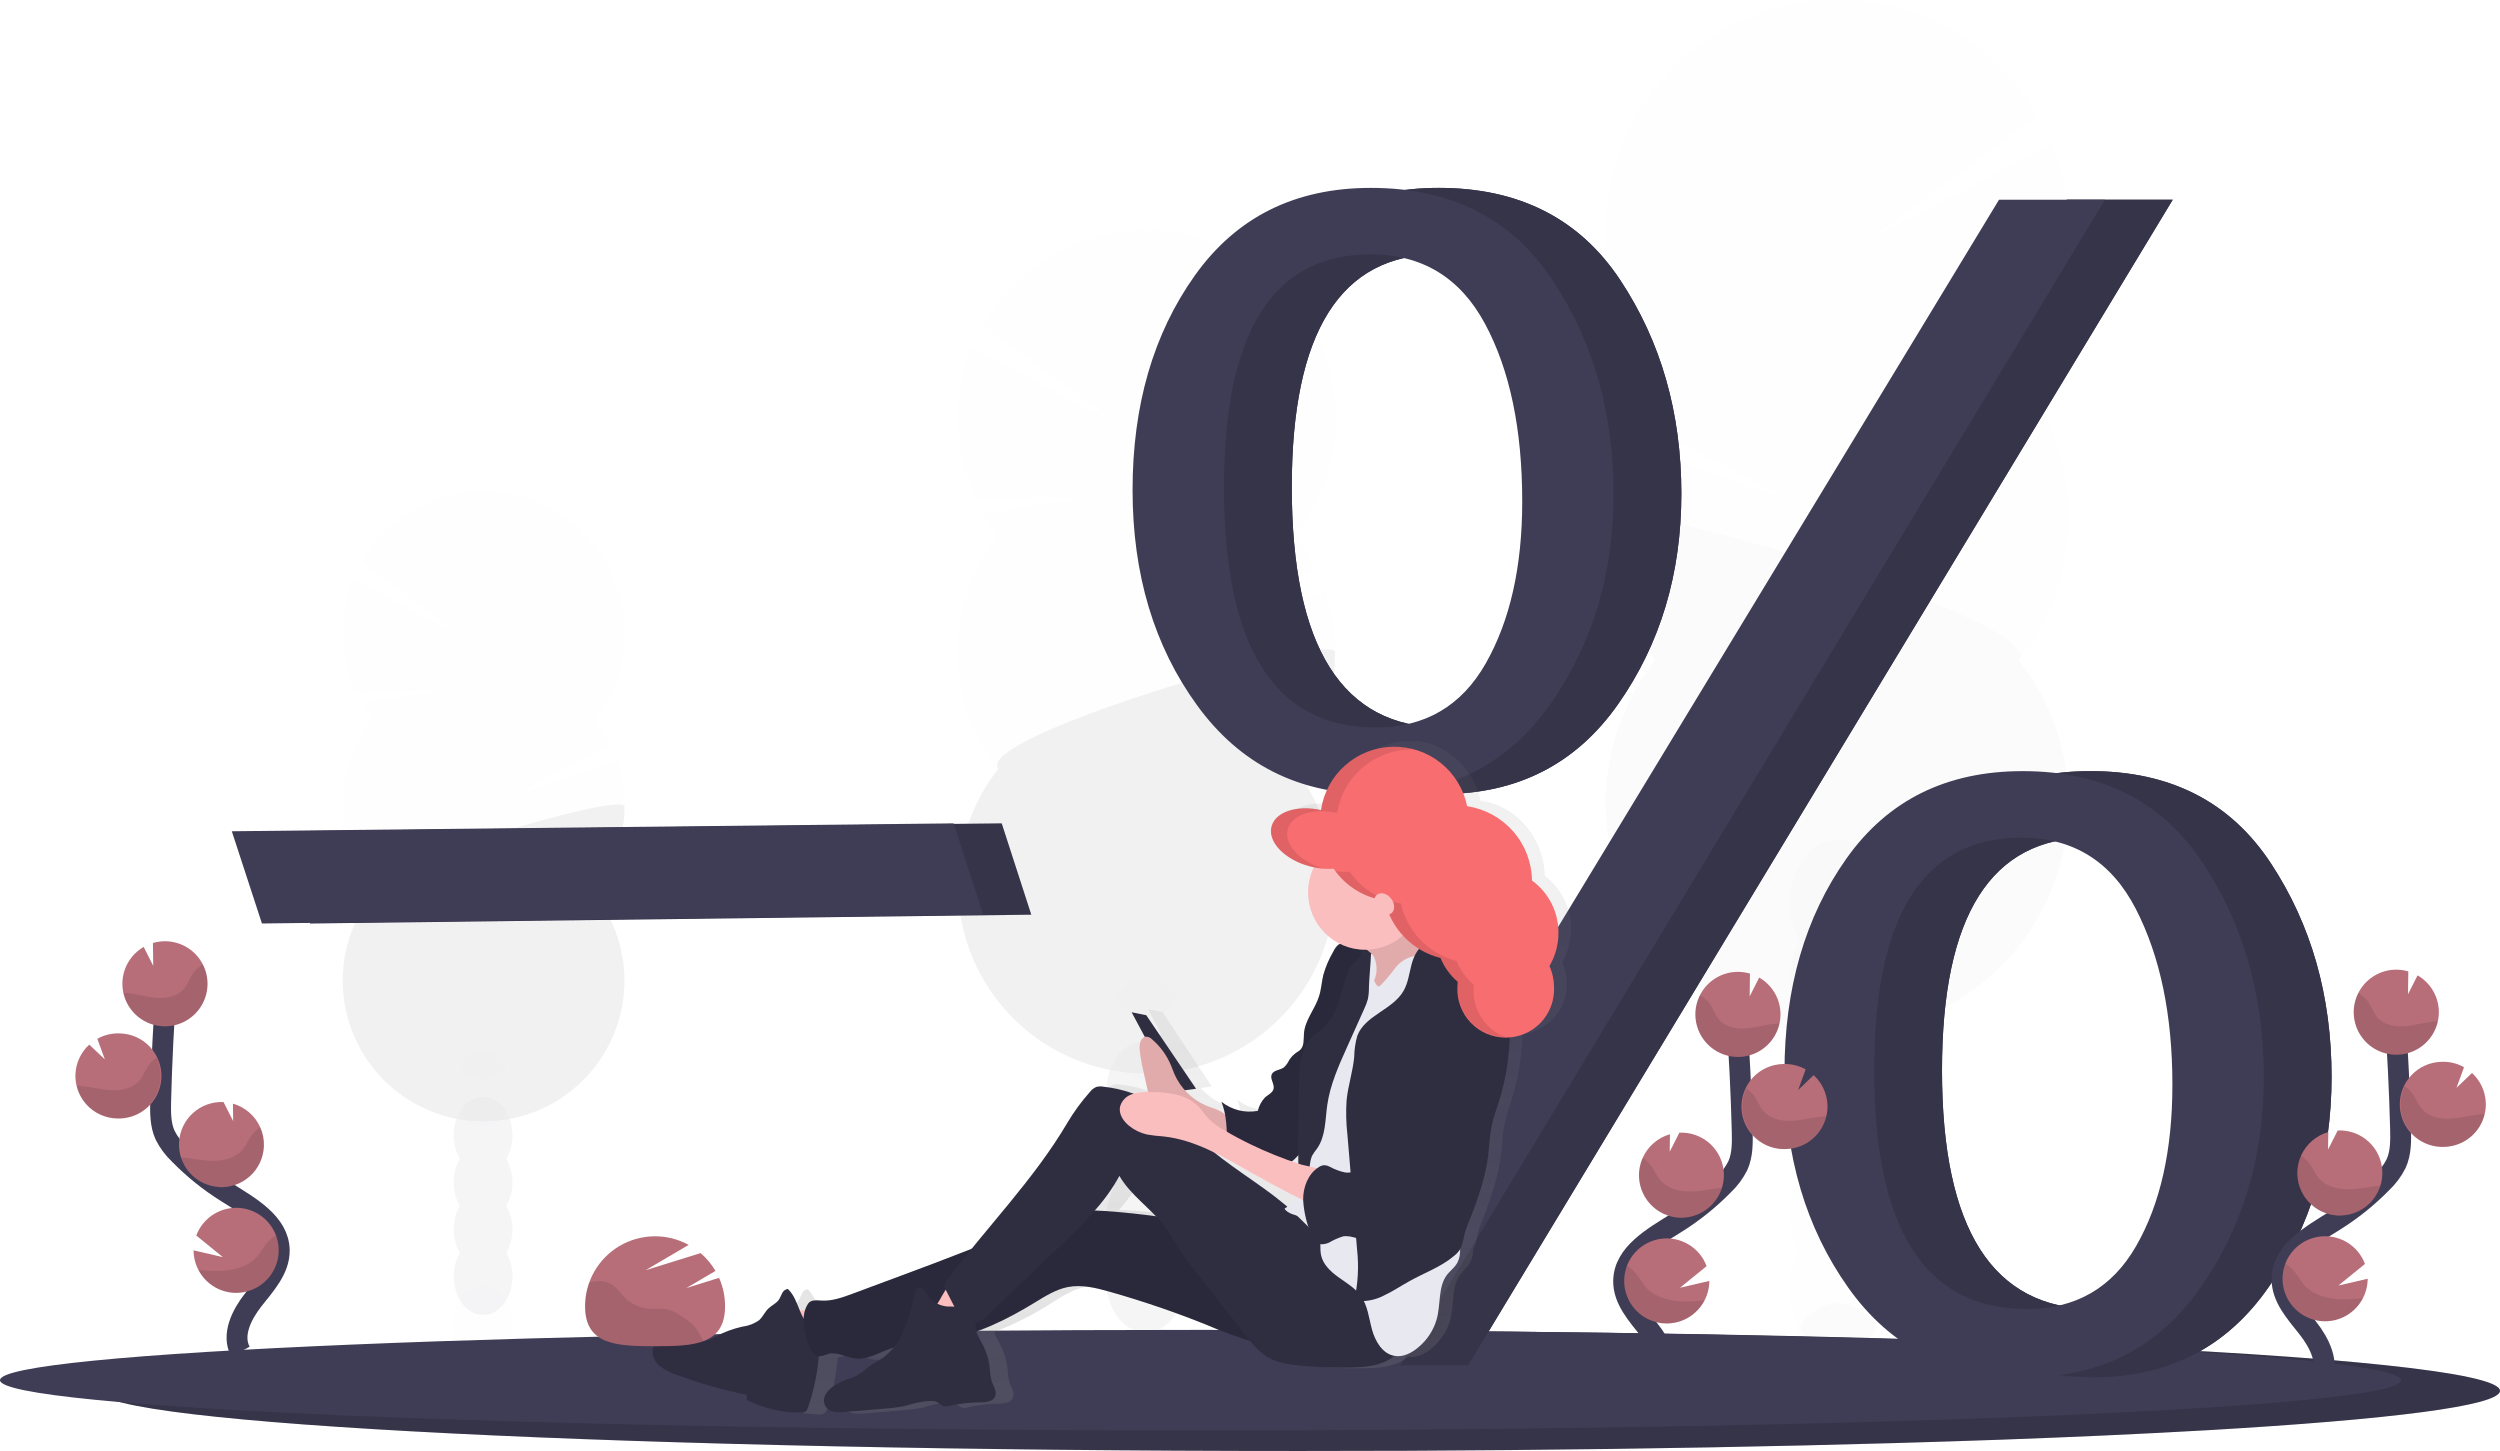 <svg width="479" height="278" viewBox="0 0 479 278" fill="none" xmlns="http://www.w3.org/2000/svg">
<g clip-path="url(#clip0)">
<g opacity="0.1">
<path opacity="0.1" d="M352.177 273.9C357.289 273.9 361.434 268.478 361.434 261.791C361.434 255.103 357.289 249.682 352.177 249.682C347.064 249.682 342.919 255.103 342.919 261.791C342.919 268.478 347.064 273.9 352.177 273.9Z" fill="#3F3D56"/>
<path opacity="0.1" d="M359.503 209.988C360.8 207.739 361.473 205.184 361.452 202.587C361.452 195.886 357.307 190.479 352.195 190.479C347.082 190.479 342.942 195.898 342.942 202.587C342.916 205.182 343.582 207.737 344.874 209.988C343.607 212.249 342.942 214.796 342.942 217.387C342.942 219.978 343.607 222.526 344.874 224.786C343.607 227.047 342.942 229.596 342.942 232.187C342.942 234.779 343.607 237.327 344.874 239.588C343.582 241.839 342.916 244.394 342.942 246.989C342.942 253.691 347.086 259.098 352.195 259.098C357.303 259.098 361.452 253.678 361.452 246.989C361.478 244.394 360.811 241.839 359.52 239.588C360.787 237.327 361.452 234.779 361.452 232.187C361.452 229.596 360.787 227.047 359.52 224.786C360.787 222.526 361.452 219.978 361.452 217.387C361.452 214.796 360.787 212.249 359.52 209.988H359.503Z" fill="#3F3D56"/>
<path opacity="0.1" d="M352.177 199.897C357.289 199.897 361.434 194.476 361.434 187.789C361.434 181.101 357.289 175.68 352.177 175.68C347.064 175.68 342.919 181.101 342.919 187.789C342.919 194.476 347.064 199.897 352.177 199.897Z" fill="#3F3D56"/>
<path opacity="0.1" d="M352.177 185.096C357.289 185.096 361.434 179.675 361.434 172.987C361.434 166.3 357.289 160.879 352.177 160.879C347.064 160.879 342.919 166.3 342.919 172.987C342.919 179.675 347.064 185.096 352.177 185.096Z" fill="#3F3D56"/>
<path opacity="0.1" d="M386.826 71.702C388.089 70.092 389.24 68.397 390.27 66.63L365.964 62.638L392.269 62.835C394.79 57.348 396.165 51.404 396.309 45.367C396.453 39.331 395.364 33.329 393.107 27.727L357.813 46.014L390.367 22.115C387.316 16.853 383.214 12.275 378.317 8.666C373.419 5.056 367.831 2.493 361.9 1.136C355.968 -0.221 349.821 -0.344 343.84 0.776C337.859 1.896 332.173 4.234 327.135 7.645C322.098 11.056 317.817 15.467 314.558 20.603C311.3 25.739 309.134 31.491 308.196 37.499C307.258 43.508 307.567 49.646 309.105 55.53C310.643 61.414 313.376 66.919 317.134 71.702C315.164 74.206 313.47 76.915 312.08 79.781L343.649 96.175L309.989 84.866C307.62 91.847 307.031 99.307 308.275 106.572C309.519 113.838 312.557 120.678 317.113 126.474C311.969 133.01 308.769 140.861 307.879 149.128C306.989 157.396 308.445 165.747 312.08 173.227C315.715 180.707 321.383 187.013 328.435 191.426C335.487 195.838 343.639 198.178 351.959 198.178C360.279 198.178 368.431 195.838 375.483 191.426C382.535 187.013 388.202 180.707 391.837 173.227C395.472 165.747 396.928 157.396 396.038 149.128C395.148 140.861 391.948 133.01 386.805 126.474C392.951 118.664 396.293 109.016 396.293 99.08C396.293 89.143 392.951 79.495 386.805 71.685L386.826 71.702Z" fill="#B76E79"/>
<path opacity="0.1" d="M307.645 99.098C307.63 109.036 310.973 118.689 317.133 126.49C311.989 133.026 308.79 140.877 307.9 149.144C307.01 157.412 308.465 165.763 312.1 173.243C315.735 180.723 321.403 187.029 328.455 191.442C335.507 195.854 343.659 198.194 351.979 198.194C360.299 198.194 368.451 195.854 375.503 191.442C382.555 187.029 388.223 180.723 391.858 173.243C395.493 165.763 396.948 157.412 396.058 149.144C395.168 140.877 391.969 133.026 386.825 126.49C392.767 118.951 307.645 94.122 307.645 99.098Z" fill="black"/>
</g>
<g opacity="0.1">
<path opacity="0.1" d="M92.535 260.949C95.646 260.949 98.168 257.649 98.168 253.577C98.168 249.506 95.646 246.206 92.535 246.206C89.424 246.206 86.903 249.506 86.903 253.577C86.903 257.649 89.424 260.949 92.535 260.949Z" fill="#3F3D56"/>
<path opacity="0.5" d="M97.015 222.044C97.801 220.673 98.208 219.117 98.193 217.537C98.193 213.466 95.678 210.165 92.556 210.165C89.434 210.165 86.924 213.466 86.924 217.537C86.907 219.117 87.312 220.672 88.097 222.044C87.328 223.421 86.924 224.971 86.924 226.548C86.924 228.125 87.328 229.676 88.097 231.053C87.328 232.43 86.924 233.981 86.924 235.558C86.924 237.135 87.328 238.685 88.097 240.062C87.312 241.432 86.907 242.986 86.924 244.565C86.924 248.64 89.438 251.941 92.556 251.941C95.674 251.941 98.193 248.64 98.193 244.565C98.209 242.986 97.802 241.432 97.015 240.062C97.787 238.686 98.192 237.135 98.192 235.558C98.192 233.98 97.787 232.429 97.015 231.053C97.787 229.677 98.192 228.126 98.192 226.548C98.192 224.971 97.787 223.42 97.015 222.044Z" fill="#3F3D56"/>
<path opacity="0.1" d="M92.535 215.899C95.646 215.899 98.168 212.598 98.168 208.527C98.168 204.456 95.646 201.155 92.535 201.155C89.424 201.155 86.903 204.456 86.903 208.527C86.903 212.598 89.424 215.899 92.535 215.899Z" fill="#3F3D56"/>
<path opacity="0.1" d="M92.535 206.889C95.646 206.889 98.168 203.588 98.168 199.517C98.168 195.446 95.646 192.146 92.535 192.146C89.424 192.146 86.903 195.446 86.903 199.517C86.903 203.588 89.424 206.889 92.535 206.889Z" fill="#3F3D56"/>
<path opacity="0.1" d="M71.453 137.855C70.683 136.876 69.983 135.845 69.357 134.768L84.163 132.339L68.15 132.46C66.617 129.122 65.781 125.506 65.692 121.833C65.604 118.16 66.265 114.508 67.635 111.099L89.104 122.245L69.294 107.669C71.152 104.468 73.65 101.683 76.631 99.488C79.612 97.293 83.013 95.734 86.623 94.909C90.232 94.084 93.973 94.01 97.612 94.692C101.252 95.374 104.712 96.797 107.777 98.873C110.843 100.949 113.448 103.633 115.431 106.758C117.414 109.884 118.732 113.384 119.304 117.04C119.875 120.696 119.688 124.431 118.753 128.012C117.819 131.593 116.157 134.944 113.871 137.855C115.07 139.378 116.101 141.025 116.947 142.768L97.728 152.753L118.221 145.88C119.66 150.131 120.016 154.674 119.257 159.097C118.497 163.52 116.646 167.684 113.871 171.212C117.002 175.191 118.95 179.97 119.491 185.003C120.033 190.036 119.146 195.119 116.934 199.672C114.721 204.226 111.271 208.064 106.978 210.75C102.685 213.436 97.722 214.861 92.658 214.861C87.593 214.861 82.63 213.436 78.338 210.75C74.045 208.064 70.595 204.226 68.382 199.672C66.169 195.119 65.283 190.036 65.824 185.003C66.366 179.97 68.313 175.191 71.444 171.212C67.703 166.457 65.669 160.583 65.669 154.534C65.669 148.484 67.703 142.61 71.444 137.855H71.453Z" fill="#B76E79"/>
<path opacity="0.5" d="M119.645 154.533C119.654 160.584 117.619 166.461 113.87 171.212C117.001 175.19 118.948 179.969 119.49 185.002C120.032 190.035 119.145 195.119 116.932 199.672C114.72 204.225 111.269 208.064 106.977 210.75C102.684 213.436 97.721 214.86 92.656 214.86C87.592 214.86 82.629 213.436 78.337 210.75C74.044 208.064 70.594 204.225 68.381 199.672C66.168 195.119 65.281 190.035 65.823 185.002C66.365 179.969 68.312 175.19 71.443 171.212C67.826 166.642 119.645 151.505 119.645 154.533Z" fill="black"/>
</g>
<g opacity="0.1">
<path opacity="0.5" d="M225.482 215.299C226.532 213.464 227.075 211.382 227.053 209.268C227.053 203.823 223.7 199.404 219.51 199.404C215.319 199.404 211.966 203.823 211.966 209.268C211.944 211.383 212.488 213.465 213.542 215.299C212.509 217.141 211.967 219.217 211.967 221.328C211.967 223.44 212.509 225.516 213.542 227.358C212.509 229.199 211.967 231.274 211.967 233.385C211.967 235.496 212.509 237.571 213.542 239.412C212.488 241.246 211.944 243.328 211.966 245.443C211.966 250.888 215.344 255.307 219.51 255.307C223.675 255.307 227.053 250.888 227.053 245.443C227.075 243.329 226.532 241.247 225.482 239.412C226.512 237.57 227.053 235.495 227.053 233.385C227.053 231.275 226.512 229.199 225.482 227.358C226.512 225.515 227.053 223.439 227.053 221.328C227.053 219.217 226.512 217.142 225.482 215.299Z" fill="#3F3D56"/>
<path opacity="0.1" d="M219.515 207.077C223.679 207.077 227.054 202.661 227.054 197.213C227.054 191.766 223.679 187.349 219.515 187.349C215.351 187.349 211.976 191.766 211.976 197.213C211.976 202.661 215.351 207.077 219.515 207.077Z" fill="#3F3D56"/>
<path opacity="0.1" d="M219.515 195.018C223.679 195.018 227.054 190.602 227.054 185.154C227.054 179.707 223.679 175.291 219.515 175.291C215.351 175.291 211.976 179.707 211.976 185.154C211.976 190.602 215.351 195.018 219.515 195.018Z" fill="#3F3D56"/>
<path opacity="0.1" d="M191.307 102.642C190.277 101.332 189.338 99.952 188.499 98.512L208.309 95.262L186.886 95.421C184.83 90.951 183.709 86.109 183.59 81.191C183.471 76.273 184.357 71.382 186.194 66.818L214.943 81.721L188.428 62.244C190.905 57.942 194.244 54.196 198.235 51.241C202.226 48.287 206.783 46.186 211.623 45.071C216.463 43.957 221.481 43.851 226.363 44.762C231.246 45.673 235.888 47.581 239.999 50.366C244.111 53.151 247.603 56.754 250.259 60.949C252.914 65.144 254.675 69.841 255.432 74.747C256.189 79.653 255.926 84.662 254.659 89.462C253.391 94.261 251.147 98.748 248.066 102.642C249.67 104.683 251.05 106.89 252.181 109.226L226.467 122.579L253.887 113.364C255.813 119.053 256.29 125.131 255.273 131.05C254.257 136.969 251.78 142.541 248.066 147.262C252.256 152.586 254.862 158.981 255.587 165.716C256.312 172.451 255.125 179.254 252.164 185.347C249.203 191.44 244.586 196.577 238.841 200.172C233.096 203.766 226.456 205.672 219.678 205.672C212.901 205.672 206.26 203.766 200.515 200.172C194.77 196.577 190.154 191.44 187.192 185.347C184.231 179.254 183.045 172.451 183.77 165.716C184.494 158.981 187.1 152.586 191.29 147.262C186.284 140.898 183.563 133.038 183.563 124.943C183.563 116.849 186.284 108.989 191.29 102.625L191.307 102.642Z" fill="#B76E79"/>
<path opacity="0.5" d="M255.794 124.963C255.806 133.059 253.083 140.923 248.066 147.279C252.256 152.603 254.862 158.999 255.587 165.734C256.312 172.469 255.125 179.272 252.164 185.365C249.203 191.458 244.586 196.595 238.841 200.189C233.096 203.783 226.456 205.689 219.678 205.689C212.901 205.689 206.26 203.783 200.515 200.189C194.77 196.595 190.154 191.458 187.192 185.365C184.231 179.272 183.045 172.469 183.77 165.734C184.494 158.999 187.1 152.603 191.29 147.279C186.45 141.139 255.794 120.909 255.794 124.963Z" fill="black"/>
</g>
<path d="M479 266.478C479 269.355 457.954 271.985 423.159 274.017C416.831 274.381 410.05 274.729 402.859 275.056C396.646 275.335 390.133 275.599 383.322 275.847C376.723 276.082 369.871 276.3 362.766 276.501C340.329 277.141 315.524 277.602 289.173 277.833C282.778 277.891 276.298 277.936 269.732 277.967C262.893 277.997 255.975 278.011 248.98 278.008C121.942 278.008 18.963 272.853 18.963 266.49C18.963 260.128 121.942 254.972 248.98 254.972C303.673 254.972 353.899 255.931 393.375 257.523L397.692 257.699H397.717C447.444 259.806 479 262.976 479 266.478Z" fill="#3F3D56"/>
<path opacity="0.15" d="M479 266.478C479 269.355 457.954 271.985 423.159 274.017C416.831 274.381 410.05 274.729 402.859 275.056C396.646 275.335 390.133 275.599 383.322 275.847C376.723 276.082 369.871 276.3 362.766 276.501C340.329 277.141 315.524 277.602 289.173 277.833C282.778 277.891 276.298 277.936 269.732 277.967C262.893 277.997 255.975 278.011 248.98 278.008C121.942 278.008 18.963 272.853 18.963 266.49C18.963 260.128 121.942 254.972 248.98 254.972C303.673 254.972 353.899 255.931 393.375 257.523L397.692 257.699H397.717C447.444 259.806 479 262.976 479 266.478Z" fill="black"/>
<path d="M460.037 264.451C460.037 266.855 438.991 269.058 404.196 270.733C397.872 271.039 391.087 271.328 383.9 271.6C377.684 271.835 371.171 272.055 364.363 272.262C357.764 272.457 350.912 272.64 343.807 272.811C321.366 273.347 296.561 273.732 270.21 273.925C263.82 273.972 257.34 274.009 250.769 274.034C243.93 274.059 237.014 274.071 230.021 274.071C102.983 274.071 0 269.761 0 264.438C0 259.114 102.983 254.805 230.021 254.805C284.71 254.805 334.935 255.605 374.412 256.936L378.728 257.083H378.758C428.502 258.872 460.037 261.506 460.037 264.451Z" fill="#3F3D56"/>
<path d="M59.408 176.941L53.633 159.27L191.928 157.758L197.593 175.253L59.408 176.941Z" fill="#3F3D56"/>
<path opacity="0.15" d="M59.408 176.941L53.633 159.27L191.928 157.758L197.593 175.253L59.408 176.941Z" fill="black"/>
<path d="M50.189 176.941L44.414 159.27L182.708 157.758L188.374 175.253L50.189 176.941Z" fill="#3F3D56"/>
<path d="M276.155 152.15C261.857 152.15 250.588 146.477 242.349 135.132C234.11 123.787 229.99 110.043 229.99 93.901C229.99 77.65 233.974 63.934 241.942 52.754C249.91 41.573 261.15 35.989 275.661 36C291.049 36 302.643 41.89 310.444 53.671C318.244 65.452 322.146 79.087 322.149 94.576C322.149 109.953 318.111 123.395 310.037 134.902C301.963 146.409 290.669 152.158 276.155 152.15ZM276.574 139.388C285.981 139.388 293.012 135.29 297.666 127.095C302.321 118.899 304.648 108.568 304.648 96.1C304.648 82.222 302.266 70.859 297.503 62.01C292.739 53.161 285.434 48.736 275.585 48.733C256.867 48.733 247.507 63.593 247.507 93.315C247.507 124.033 257.194 139.391 276.566 139.388H276.574ZM281.285 261.602H260.603L395.998 38.274H416.289L281.285 261.602ZM401.064 263.894C386.55 263.894 375.235 258.169 367.119 246.721C359.003 235.272 354.928 221.527 354.895 205.486C354.895 189.343 358.851 175.682 366.763 164.502C374.675 153.321 385.943 147.737 400.565 147.748C415.845 147.748 427.358 153.638 435.105 165.419C442.853 177.2 446.728 190.833 446.73 206.319C446.73 221.596 442.72 235.013 434.699 246.57C426.678 258.127 415.463 263.902 401.056 263.894H401.064ZM401.307 250.805C410.669 250.805 417.662 246.777 422.286 238.721C426.91 230.665 429.222 220.376 429.222 207.852C429.222 194.449 426.882 183.209 422.202 174.131C417.522 165.053 410.232 160.507 400.331 160.493C381.503 160.493 372.089 175.354 372.089 205.075C372.084 235.564 381.82 250.807 401.299 250.805H401.307Z" fill="#3F3D56"/>
<path d="M276.155 152.15C261.857 152.15 250.588 146.477 242.349 135.132C234.11 123.787 229.99 110.043 229.99 93.901C229.99 77.65 233.974 63.934 241.942 52.754C249.91 41.573 261.15 35.989 275.661 36C291.049 36 302.643 41.89 310.444 53.671C318.244 65.452 322.146 79.087 322.149 94.576C322.149 109.953 318.111 123.395 310.037 134.902C301.963 146.409 290.669 152.158 276.155 152.15ZM276.574 139.388C285.981 139.388 293.012 135.29 297.666 127.095C302.321 118.899 304.648 108.568 304.648 96.1C304.648 82.222 302.266 70.859 297.503 62.01C292.739 53.161 285.434 48.736 275.585 48.733C256.867 48.733 247.507 63.593 247.507 93.315C247.507 124.033 257.194 139.391 276.566 139.388H276.574ZM281.285 261.602H260.603L395.998 38.274H416.289L281.285 261.602ZM401.064 263.894C386.55 263.894 375.235 258.169 367.119 246.721C359.003 235.272 354.928 221.527 354.895 205.486C354.895 189.343 358.851 175.682 366.763 164.502C374.675 153.321 385.943 147.737 400.565 147.748C415.845 147.748 427.358 153.638 435.105 165.419C442.853 177.2 446.728 190.833 446.73 206.319C446.73 221.596 442.72 235.013 434.699 246.57C426.678 258.127 415.463 263.902 401.056 263.894H401.064ZM401.307 250.805C410.669 250.805 417.662 246.777 422.286 238.721C426.91 230.665 429.222 220.376 429.222 207.852C429.222 194.449 426.882 183.209 422.202 174.131C417.522 165.053 410.232 160.507 400.331 160.493C381.503 160.493 372.089 175.354 372.089 205.075C372.084 235.564 381.82 250.807 401.299 250.805H401.307Z" fill="#3F3D56"/>
<path opacity="0.15" d="M276.155 152.15C261.857 152.15 250.588 146.477 242.349 135.132C234.11 123.787 229.99 110.043 229.99 93.901C229.99 77.65 233.974 63.934 241.942 52.754C249.91 41.573 261.15 35.989 275.661 36C291.049 36 302.643 41.89 310.444 53.671C318.244 65.452 322.146 79.087 322.149 94.576C322.149 109.953 318.111 123.395 310.037 134.902C301.963 146.409 290.669 152.158 276.155 152.15ZM276.574 139.388C285.981 139.388 293.012 135.29 297.666 127.095C302.321 118.899 304.648 108.568 304.648 96.1C304.648 82.222 302.266 70.859 297.503 62.01C292.739 53.161 285.434 48.736 275.585 48.733C256.867 48.733 247.507 63.593 247.507 93.315C247.507 124.033 257.194 139.391 276.566 139.388H276.574ZM281.285 261.602H260.603L395.998 38.274H416.289L281.285 261.602ZM401.064 263.894C386.55 263.894 375.235 258.169 367.119 246.721C359.003 235.272 354.928 221.527 354.895 205.486C354.895 189.343 358.851 175.682 366.763 164.502C374.675 153.321 385.943 147.737 400.565 147.748C415.845 147.748 427.358 153.638 435.105 165.419C442.853 177.2 446.728 190.833 446.73 206.319C446.73 221.596 442.72 235.013 434.699 246.57C426.678 258.127 415.463 263.902 401.056 263.894H401.064ZM401.307 250.805C410.669 250.805 417.662 246.777 422.286 238.721C426.91 230.665 429.222 220.376 429.222 207.852C429.222 194.449 426.882 183.209 422.202 174.131C417.522 165.053 410.232 160.507 400.331 160.493C381.503 160.493 372.089 175.354 372.089 205.075C372.084 235.564 381.82 250.807 401.299 250.805H401.307Z" fill="black"/>
<path d="M263.165 152.15C248.866 152.15 237.597 146.477 229.358 135.132C221.119 123.787 217 110.043 217 93.901C217 77.65 220.984 63.934 228.952 52.754C236.92 41.573 248.159 35.989 262.671 36C278.059 36 289.653 41.89 297.454 53.671C305.254 65.452 309.155 79.087 309.158 94.576C309.158 109.953 305.121 123.395 297.047 134.902C288.973 146.409 277.679 152.158 263.165 152.15ZM263.584 139.388C272.991 139.388 280.022 135.29 284.676 127.095C289.331 118.899 291.658 108.568 291.658 96.1C291.658 82.222 289.276 70.859 284.513 62.01C279.749 53.161 272.443 48.736 262.595 48.733C243.877 48.733 234.517 63.593 234.517 93.315C234.517 124.033 244.203 139.391 263.576 139.388H263.584ZM268.294 261.602H247.613L383.007 38.274H403.299L268.294 261.602ZM388.074 263.894C373.56 263.894 362.245 258.169 354.129 246.721C346.013 235.272 341.938 221.527 341.905 205.486C341.905 189.343 345.861 175.682 353.773 164.502C361.685 153.321 372.952 147.737 387.575 147.748C402.855 147.748 414.368 153.638 422.115 165.419C429.862 177.2 433.737 190.833 433.74 206.319C433.74 221.596 429.73 235.013 421.709 246.57C413.688 258.127 402.473 263.902 388.065 263.894H388.074ZM388.317 250.805C397.679 250.805 404.672 246.777 409.296 238.721C413.919 230.665 416.231 220.376 416.231 207.852C416.231 194.449 413.892 183.209 409.212 174.131C404.532 165.053 397.239 160.507 387.332 160.493C368.505 160.493 359.091 175.354 359.091 205.075C359.091 235.564 368.83 250.807 388.309 250.805H388.317Z" fill="#3F3D56"/>
<path d="M318.524 264.845C320.25 261.645 318.289 257.724 316.035 254.868C313.78 252.011 311.031 249.046 311.09 245.406C311.173 240.183 316.722 237.096 321.147 234.323C324.439 232.269 327.474 229.831 330.191 227.061C331.328 225.994 332.269 224.735 332.969 223.341C333.887 221.297 333.858 218.973 333.807 216.736C333.615 209.275 333.246 201.825 332.701 194.387" stroke="#3F3D56" stroke-width="4" stroke-miterlimit="10"/>
<path d="M341.134 193.975C341.071 192.61 340.665 191.283 339.954 190.117C339.243 188.95 338.249 187.981 337.065 187.299L335.238 190.909L335.292 186.536C334.421 186.282 333.513 186.173 332.606 186.214C330.995 186.289 329.442 186.841 328.145 187.798C326.847 188.755 325.863 190.076 325.316 191.592C324.769 193.109 324.684 194.753 325.073 196.318C325.461 197.883 326.305 199.297 327.497 200.382C328.69 201.468 330.178 202.175 331.773 202.415C333.367 202.656 334.998 202.418 336.457 201.732C337.917 201.046 339.14 199.943 339.973 198.563C340.805 197.182 341.21 195.585 341.134 193.975Z" fill="#B76E79"/>
<path d="M326.591 249.154C325.735 250.815 324.334 252.133 322.622 252.884C320.91 253.636 318.992 253.776 317.188 253.282C315.385 252.788 313.806 251.689 312.717 250.17C311.629 248.651 311.095 246.803 311.207 244.938C311.319 243.072 312.07 241.302 313.332 239.924C314.595 238.546 316.294 237.643 318.143 237.368C319.993 237.093 321.881 237.462 323.491 238.412C325.1 239.363 326.334 240.838 326.985 242.59L321.889 246.733L327.505 245.426C327.502 246.724 327.189 248.002 326.591 249.154Z" fill="#B76E79"/>
<path d="M322.565 233.317C321.495 233.368 320.426 233.207 319.418 232.844C318.411 232.481 317.485 231.923 316.693 231.202C315.901 230.482 315.259 229.612 314.803 228.643C314.347 227.674 314.087 226.625 314.037 225.556C313.974 224.28 314.215 223.006 314.741 221.841C315.228 220.752 315.948 219.783 316.85 219.003C317.753 218.222 318.815 217.648 319.963 217.322L319.917 220.672L321.765 217.02C323.925 216.919 326.038 217.68 327.637 219.135C329.236 220.591 330.192 222.622 330.293 224.781C330.394 226.941 329.633 229.052 328.176 230.65C326.72 232.249 324.688 233.204 322.527 233.305L322.565 233.317Z" fill="#B76E79"/>
<path d="M342.362 220.154C341.279 220.226 340.193 220.081 339.167 219.728C338.141 219.376 337.196 218.822 336.387 218.1C335.578 217.378 334.921 216.501 334.454 215.522C333.988 214.543 333.722 213.481 333.671 212.398C333.62 211.315 333.786 210.232 334.159 209.214C334.532 208.196 335.104 207.262 335.842 206.468C336.581 205.673 337.47 205.034 338.458 204.587C339.447 204.14 340.515 203.894 341.599 203.865C343.123 203.791 344.637 204.149 345.966 204.899L344.524 208.845L347.491 206.001C349.084 207.452 350.035 209.475 350.136 211.626C350.173 212.381 350.102 213.137 349.926 213.871C349.521 215.598 348.563 217.146 347.198 218.28C345.833 219.413 344.135 220.071 342.362 220.154Z" fill="#B76E79"/>
<path opacity="0.1" d="M340.036 196.149C338.154 196.354 336.327 196.94 334.437 197.058C332.547 197.175 330.472 196.722 329.278 195.252C328.633 194.465 328.314 193.464 327.769 192.601C327.255 191.798 326.549 191.134 325.716 190.67C325.192 191.703 324.895 192.836 324.844 193.993C324.793 195.15 324.989 196.304 325.42 197.38C325.85 198.455 326.504 199.426 327.34 200.229C328.175 201.031 329.172 201.647 330.264 202.034C331.356 202.421 332.518 202.572 333.673 202.475C334.827 202.378 335.948 202.037 336.96 201.473C337.973 200.909 338.853 200.137 339.543 199.206C340.233 198.276 340.717 197.209 340.962 196.077C340.652 196.094 340.346 196.115 340.036 196.149Z" fill="black"/>
<path opacity="0.1" d="M342.362 220.153C340.956 220.217 339.558 219.917 338.303 219.282C337.048 218.647 335.978 217.698 335.198 216.529C334.417 215.359 333.953 214.007 333.849 212.605C333.745 211.203 334.005 209.798 334.605 208.526C335.251 208.963 335.807 209.521 336.243 210.167C336.826 211.043 337.178 212.056 337.861 212.861C339.118 214.356 341.301 214.842 343.267 214.754C345.232 214.666 347.135 214.105 349.096 213.916C349.368 213.891 349.645 213.874 349.934 213.866C349.529 215.595 348.57 217.145 347.203 218.279C345.837 219.414 344.137 220.072 342.362 220.153Z" fill="black"/>
<path opacity="0.1" d="M322.565 233.317C321.495 233.367 320.426 233.206 319.418 232.843C318.411 232.48 317.485 231.923 316.693 231.202C315.901 230.481 315.259 229.612 314.803 228.643C314.347 227.674 314.087 226.625 314.037 225.556C313.974 224.279 314.215 223.006 314.741 221.841C315.413 222.289 315.997 222.857 316.463 223.516C317.096 224.408 317.494 225.439 318.236 226.264C319.611 227.793 321.924 228.333 324.007 228.283C326.09 228.232 327.971 227.747 329.979 227.592C329.481 229.191 328.502 230.599 327.176 231.624C325.85 232.648 324.24 233.239 322.565 233.317Z" fill="black"/>
<path opacity="0.1" d="M326.592 249.154C325.643 251.018 324.014 252.446 322.041 253.143C320.068 253.839 317.902 253.751 315.992 252.897C314.082 252.043 312.574 250.487 311.779 248.552C310.985 246.618 310.965 244.452 311.723 242.503C312.395 242.944 312.998 243.482 313.513 244.098C314.288 245.045 314.799 246.117 315.696 246.997C317.373 248.63 320.055 249.305 322.452 249.367C323.835 249.379 325.218 249.307 326.592 249.154Z" fill="black"/>
<path d="M444.666 264.426C446.392 261.226 444.431 257.305 442.176 254.449C439.922 251.592 437.173 248.627 437.231 244.987C437.315 239.764 442.864 236.677 447.289 233.904C450.58 231.849 453.616 229.411 456.333 226.642C457.47 225.575 458.411 224.316 459.111 222.922C460.029 220.878 460 218.554 459.949 216.317C459.756 208.856 459.388 201.406 458.843 193.968" stroke="#3F3D56" stroke-width="4" stroke-miterlimit="10"/>
<path d="M467.274 193.556C467.211 192.191 466.805 190.864 466.094 189.697C465.383 188.531 464.39 187.561 463.205 186.879L461.378 190.49L461.432 186.117C460.561 185.863 459.653 185.754 458.746 185.795C457.135 185.87 455.583 186.421 454.285 187.379C452.987 188.336 452.003 189.657 451.456 191.173C450.909 192.69 450.824 194.334 451.213 195.899C451.601 197.463 452.445 198.878 453.637 199.963C454.83 201.048 456.318 201.756 457.913 201.996C459.508 202.236 461.138 201.999 462.598 201.313C464.057 200.627 465.281 199.524 466.113 198.143C466.945 196.763 467.35 195.166 467.274 193.556Z" fill="#B76E79"/>
<path d="M452.732 248.735C451.877 250.397 450.475 251.714 448.763 252.466C447.051 253.217 445.133 253.358 443.33 252.864C441.526 252.369 439.948 251.271 438.859 249.751C437.77 248.232 437.237 246.385 437.349 244.519C437.461 242.654 438.211 240.883 439.474 239.505C440.737 238.127 442.435 237.224 444.285 236.949C446.134 236.674 448.022 237.043 449.632 237.994C451.242 238.945 452.475 240.42 453.126 242.172L448.03 246.314L453.646 245.007C453.644 246.305 453.33 247.583 452.732 248.735Z" fill="#B76E79"/>
<path d="M448.705 232.898C447.635 232.949 446.566 232.788 445.559 232.425C444.551 232.062 443.625 231.504 442.833 230.783C442.041 230.063 441.399 229.193 440.943 228.224C440.487 227.256 440.227 226.207 440.177 225.137C440.114 223.861 440.355 222.587 440.881 221.422C441.368 220.333 442.088 219.364 442.99 218.584C443.893 217.803 444.955 217.229 446.103 216.903L446.057 220.254L447.905 216.601H447.926C448.996 216.551 450.065 216.712 451.072 217.075C452.08 217.438 453.006 217.996 453.798 218.717C454.59 219.437 455.232 220.307 455.688 221.275C456.143 222.244 456.404 223.293 456.454 224.362C456.504 225.432 456.343 226.5 455.98 227.507C455.617 228.514 455.058 229.44 454.337 230.232C453.616 231.023 452.746 231.665 451.777 232.12C450.808 232.576 449.758 232.836 448.689 232.886L448.705 232.898Z" fill="#B76E79"/>
<path d="M468.502 219.735C467.419 219.807 466.333 219.662 465.308 219.309C464.282 218.957 463.336 218.403 462.527 217.681C461.718 216.959 461.061 216.082 460.594 215.103C460.128 214.124 459.862 213.062 459.811 211.979C459.76 210.896 459.926 209.813 460.299 208.795C460.672 207.777 461.244 206.843 461.982 206.049C462.721 205.254 463.61 204.615 464.599 204.168C465.587 203.721 466.655 203.475 467.739 203.446C469.263 203.372 470.777 203.73 472.106 204.48L470.664 208.426L473.631 205.582C475.224 207.033 476.175 209.056 476.276 211.207C476.313 211.962 476.242 212.717 476.066 213.452C475.661 215.179 474.703 216.727 473.338 217.861C471.973 218.994 470.275 219.652 468.502 219.735Z" fill="#B76E79"/>
<path opacity="0.1" d="M466.176 195.73C464.294 195.935 462.467 196.521 460.577 196.639C458.687 196.756 456.613 196.304 455.418 194.833C454.773 194.046 454.454 193.045 453.91 192.182C453.395 191.379 452.69 190.716 451.856 190.251C451.333 191.284 451.035 192.417 450.984 193.574C450.933 194.731 451.129 195.886 451.56 196.961C451.99 198.036 452.645 199.007 453.48 199.81C454.315 200.612 455.312 201.228 456.404 201.615C457.496 202.002 458.658 202.153 459.813 202.056C460.967 201.959 462.088 201.618 463.1 201.054C464.113 200.49 464.993 199.718 465.683 198.787C466.373 197.857 466.857 196.79 467.102 195.659C466.792 195.675 466.486 195.696 466.176 195.73Z" fill="black"/>
<path opacity="0.1" d="M468.502 219.734C467.097 219.798 465.699 219.498 464.443 218.863C463.188 218.228 462.119 217.28 461.338 216.11C460.558 214.94 460.093 213.588 459.989 212.186C459.885 210.784 460.145 209.379 460.745 208.107C461.391 208.545 461.947 209.102 462.383 209.749C462.966 210.624 463.318 211.638 464.001 212.442C465.258 213.937 467.442 214.423 469.407 214.335C471.373 214.247 473.275 213.686 475.236 213.497C475.509 213.472 475.785 213.456 476.074 213.447C475.669 215.176 474.71 216.726 473.344 217.861C471.977 218.995 470.277 219.653 468.502 219.734Z" fill="black"/>
<path opacity="0.1" d="M448.705 232.898C447.635 232.949 446.566 232.788 445.559 232.425C444.551 232.062 443.625 231.504 442.833 230.783C442.041 230.063 441.399 229.193 440.943 228.224C440.487 227.256 440.227 226.207 440.177 225.137C440.114 223.861 440.355 222.587 440.881 221.422C441.554 221.87 442.138 222.438 442.604 223.097C443.236 223.99 443.635 225.02 444.376 225.845C445.751 227.374 448.064 227.914 450.147 227.864C452.167 227.822 454.111 227.328 456.119 227.173C455.621 228.773 454.643 230.181 453.316 231.205C451.99 232.23 450.38 232.821 448.705 232.898Z" fill="black"/>
<path opacity="0.1" d="M452.733 248.735C451.784 250.599 450.155 252.027 448.182 252.724C446.209 253.421 444.043 253.333 442.133 252.478C440.223 251.624 438.715 250.068 437.921 248.134C437.126 246.199 437.106 244.033 437.865 242.084C438.536 242.525 439.139 243.063 439.654 243.68C440.429 244.626 440.941 245.698 441.837 246.578C443.514 248.212 446.196 248.886 448.593 248.949C449.976 248.96 451.359 248.889 452.733 248.735Z" fill="black"/>
<path d="M46.069 258.981C44.342 255.781 46.303 251.861 48.558 249.004C50.813 246.148 53.562 243.182 53.503 239.542C53.419 234.319 47.871 231.232 43.445 228.46C40.154 226.405 37.118 223.967 34.402 221.197C33.264 220.13 32.324 218.871 31.623 217.478C30.706 215.434 30.735 213.109 30.785 210.872C30.978 203.411 31.347 195.962 31.892 188.523" stroke="#3F3D56" stroke-width="4" stroke-miterlimit="10"/>
<path d="M23.459 188.111C23.522 186.747 23.928 185.42 24.639 184.253C25.35 183.086 26.344 182.117 27.528 181.435L29.355 185.045L29.301 180.673C30.172 180.418 31.08 180.309 31.987 180.35C33.598 180.426 35.151 180.977 36.449 181.934C37.746 182.892 38.731 184.212 39.278 185.729C39.824 187.245 39.909 188.89 39.521 190.454C39.132 192.019 38.288 193.433 37.096 194.519C35.903 195.604 34.416 196.311 32.821 196.552C31.226 196.792 29.596 196.554 28.136 195.868C26.676 195.183 25.453 194.08 24.62 192.699C23.788 191.318 23.384 189.722 23.459 188.111Z" fill="#B76E79"/>
<path d="M38.002 243.29C38.858 244.952 40.259 246.269 41.971 247.02C43.683 247.772 45.602 247.913 47.405 247.418C49.208 246.924 50.787 245.825 51.876 244.306C52.965 242.787 53.498 240.94 53.386 239.074C53.274 237.209 52.524 235.438 51.261 234.06C49.998 232.682 48.299 231.779 46.45 231.504C44.6 231.229 42.712 231.598 41.103 232.549C39.493 233.499 38.259 234.975 37.608 236.727L42.704 240.869L37.089 239.562C37.091 240.86 37.404 242.138 38.002 243.29Z" fill="#B76E79"/>
<path d="M42.029 227.454C43.099 227.504 44.169 227.343 45.176 226.98C46.184 226.617 47.11 226.059 47.902 225.338C48.694 224.618 49.336 223.748 49.791 222.779C50.247 221.811 50.508 220.762 50.557 219.692C50.621 218.416 50.38 217.142 49.853 215.977C49.366 214.888 48.646 213.92 47.744 213.139C46.842 212.358 45.78 211.784 44.632 211.458L44.678 214.809L42.83 211.156C40.669 211.055 38.557 211.816 36.957 213.272C35.358 214.727 34.403 216.758 34.302 218.918C34.2 221.077 34.962 223.188 36.418 224.787C37.874 226.385 39.906 227.34 42.067 227.441L42.029 227.454Z" fill="#B76E79"/>
<path d="M22.232 214.289C23.314 214.361 24.4 214.216 25.426 213.864C26.452 213.511 27.397 212.957 28.207 212.235C29.016 211.513 29.673 210.637 30.139 209.658C30.606 208.679 30.872 207.617 30.923 206.533C30.973 205.45 30.808 204.368 30.435 203.35C30.062 202.331 29.489 201.398 28.751 200.603C28.013 199.808 27.124 199.169 26.135 198.722C25.147 198.275 24.079 198.03 22.994 198C21.477 197.93 19.971 198.289 18.649 199.035L20.09 202.98L17.102 200.149C15.513 201.597 14.562 203.615 14.458 205.762C14.421 206.516 14.491 207.272 14.667 208.007C15.073 209.734 16.031 211.281 17.396 212.415C18.761 213.549 20.459 214.207 22.232 214.289Z" fill="#B76E79"/>
<path opacity="0.1" d="M24.557 190.285C26.439 190.491 28.266 191.077 30.156 191.194C32.046 191.312 34.12 190.859 35.315 189.389C35.96 188.602 36.279 187.601 36.824 186.738C37.338 185.935 38.044 185.271 38.877 184.807C39.4 185.84 39.698 186.973 39.749 188.13C39.8 189.287 39.604 190.441 39.173 191.516C38.743 192.592 38.088 193.563 37.253 194.365C36.418 195.168 35.421 195.783 34.329 196.171C33.237 196.558 32.075 196.708 30.92 196.612C29.766 196.515 28.645 196.173 27.633 195.61C26.62 195.046 25.74 194.273 25.05 193.343C24.36 192.413 23.876 191.346 23.631 190.214C23.941 190.231 24.247 190.252 24.557 190.285Z" fill="black"/>
<path opacity="0.1" d="M22.231 214.289C23.636 214.353 25.034 214.053 26.29 213.418C27.545 212.783 28.614 211.835 29.395 210.665C30.175 209.495 30.64 208.143 30.744 206.741C30.848 205.339 30.587 203.934 29.988 202.662C29.342 203.1 28.786 203.657 28.35 204.304C27.767 205.179 27.415 206.193 26.732 206.997C25.475 208.492 23.291 208.978 21.326 208.89C19.36 208.802 17.458 208.241 15.497 208.052C15.224 208.027 14.948 208.011 14.658 208.002C15.064 209.731 16.023 211.281 17.389 212.416C18.756 213.55 20.456 214.208 22.231 214.289Z" fill="black"/>
<path opacity="0.1" d="M42.029 227.453C43.099 227.504 44.168 227.343 45.176 226.98C46.184 226.617 47.11 226.059 47.902 225.338C48.694 224.618 49.336 223.748 49.791 222.779C50.247 221.81 50.507 220.761 50.557 219.692C50.621 218.416 50.379 217.142 49.853 215.977C49.181 216.425 48.597 216.993 48.131 217.652C47.498 218.545 47.1 219.575 46.358 220.4C44.984 221.929 42.67 222.469 40.587 222.419C38.568 222.377 36.623 221.883 34.616 221.728C35.113 223.328 36.092 224.736 37.418 225.76C38.745 226.784 40.355 227.376 42.029 227.453Z" fill="black"/>
<path opacity="0.1" d="M38.002 243.29C38.951 245.154 40.581 246.582 42.553 247.279C44.526 247.976 46.692 247.888 48.602 247.033C50.512 246.179 52.02 244.623 52.815 242.689C53.609 240.754 53.629 238.588 52.871 236.639C52.199 237.08 51.596 237.618 51.081 238.235C50.306 239.181 49.795 240.253 48.898 241.133C47.221 242.766 44.539 243.441 42.142 243.504C40.759 243.515 39.377 243.444 38.002 243.29Z" fill="black"/>
<path d="M301 177.95C301.015 175.989 300.569 174.051 299.699 172.292C298.828 170.534 297.557 169.002 295.986 167.822C295.792 160.404 290.487 154.345 283.664 153.406C283.137 150.886 281.954 148.548 280.234 146.628C278.514 144.709 276.318 143.274 273.865 142.469C273.269 142.281 272.658 142.137 272.04 142.04H271.862L271.545 142H271.278H271.01H270.661H270.45H269.874C262.914 142 257.122 147.307 255.93 154.304C251.428 153.269 247.299 154.612 246.561 157.451C246.37 158.204 246.412 158.996 246.682 159.724C247.445 161.924 249.927 164.028 253.293 165.071L253.732 165.201C253.951 165.265 254.17 165.314 254.389 165.363H254.535C253.297 167.994 253.121 170.999 254.044 173.756C254.966 176.514 256.917 178.811 259.491 180.174C259.39 180.23 259.292 180.292 259.199 180.36C258.783 180.741 258.452 181.204 258.226 181.719C257.412 183.143 256.78 184.662 256.344 186.242C256.019 187.592 255.962 189.008 255.532 190.343C254.794 192.77 252.896 194.897 252.677 197.478C252.58 198.627 252.766 199.978 251.947 200.762C251.743 200.937 251.526 201.097 251.298 201.239C250.724 201.631 250.237 202.138 249.87 202.728C249.631 203.216 249.31 203.659 248.921 204.038C248.183 204.597 246.966 204.54 246.601 205.398C246.236 206.255 247.177 207.266 246.958 208.205C246.78 208.965 245.944 209.313 245.336 209.822C244.655 210.559 244.18 211.459 243.957 212.435C242.745 212.668 241.496 212.632 240.3 212.329C239.104 212.025 237.99 211.462 237.037 210.68C237.364 211.513 237.603 212.378 237.751 213.261C236.786 212.233 235.196 211.934 234.02 211.4C232.503 210.707 231.148 209.704 230.045 208.455L232.17 208.164L222.76 193.927L219.986 193.36L222.476 198.125C222.273 198.223 222.094 198.365 221.953 198.542C221.813 198.718 221.714 198.924 221.665 199.144C221.531 199.673 221.498 200.222 221.568 200.762C221.7 202.039 221.914 203.307 222.209 204.556L222.931 207.905C222.992 208.219 223.07 208.53 223.166 208.836C222.225 208.802 221.285 208.908 220.375 209.151C218.51 208.463 216.568 208.004 214.592 207.784C214.157 207.708 213.711 207.73 213.286 207.849C212.803 208.071 212.385 208.41 212.069 208.836C210.446 210.706 209.007 212.727 207.769 214.87C202.716 223.639 195.967 231.292 189.647 239.22C185.283 240.991 180.887 242.674 176.482 244.34L167.015 247.94C165.125 248.66 163.162 249.396 161.15 249.267C160.242 249.21 159.139 249.073 158.628 249.841C158.379 250.222 158.185 250.636 158.052 251.071C157.719 251.071 157.386 251.152 157.078 251.168H157.021C156.421 249.68 155.902 248.086 154.75 247.002C154.518 247.037 154.299 247.13 154.112 247.271C153.925 247.412 153.776 247.598 153.679 247.811C153.452 248.231 153.314 248.693 153.055 249.081C152.544 249.825 151.659 250.189 151.027 250.82C150.394 251.451 149.996 252.438 149.315 253.053C148.361 253.744 147.243 254.177 146.07 254.307C144.314 254.719 142.62 255.361 141.033 256.216C140.447 256.575 139.821 256.863 139.167 257.073C138.448 257.211 137.712 257.235 136.985 257.146L131.972 256.782C131.526 256.724 131.073 256.743 130.633 256.839C130.117 257.028 129.678 257.381 129.384 257.845C129.091 258.309 128.959 258.857 129.011 259.403C129.072 259.945 129.244 260.469 129.516 260.942C129.788 261.415 130.155 261.827 130.593 262.154C131.463 262.79 132.426 263.289 133.448 263.634C137.804 265.317 142.295 266.629 146.873 267.557V268.569C150.047 270.162 153.55 270.993 157.102 270.995C157.364 271.016 157.627 270.968 157.865 270.858C158.193 270.612 158.421 270.255 158.506 269.855C159.57 266.682 160.242 263.393 160.509 260.058C161.136 260.018 161.749 259.862 162.318 259.597C164.046 259.128 165.758 260.309 167.534 260.503C169.725 260.738 171.761 259.468 173.829 258.683C174.129 258.57 174.43 258.473 174.73 258.376C174.14 259.137 173.443 259.81 172.661 260.374C171.801 260.989 170.836 261.442 169.992 262.081C169.291 262.72 168.54 263.301 167.745 263.82C167.185 264.08 166.608 264.302 166.017 264.483C165.161 264.795 164.345 265.205 163.584 265.705C162.902 266.105 162.325 266.659 161.897 267.323C161.681 267.632 161.549 267.992 161.512 268.367C161.475 268.742 161.535 269.12 161.686 269.466C161.837 269.811 162.075 270.112 162.376 270.341C162.677 270.569 163.031 270.716 163.405 270.769C164.083 270.889 164.775 270.908 165.458 270.825C168.167 270.623 170.868 270.372 173.57 270.13C174.713 270.054 175.849 269.891 176.969 269.644C177.561 269.499 178.145 269.305 178.737 269.151C179.747 268.885 180.784 268.731 181.828 268.69C182.131 268.666 182.436 268.696 182.728 268.779C183.361 268.981 183.807 269.588 184.448 269.75C184.864 269.79 185.283 269.732 185.673 269.58C187.65 269.151 189.668 268.937 191.692 268.941C192.576 268.892 193.614 268.722 194.028 267.905C194.531 266.894 193.687 265.761 193.355 264.669C193.185 263.975 193.093 263.264 193.079 262.55C192.925 260.787 192.417 259.074 191.586 257.51C191.145 256.781 190.773 256.011 190.475 255.213C194.351 253.742 198.06 251.866 201.54 249.615C203.535 248.377 205.595 247.042 207.851 246.589C210.479 246.063 213.188 246.759 215.776 247.503C221.94 249.282 228.003 251.391 233.938 253.821C236.778 254.978 239.617 256.208 242.521 257.057C243.37 258.2 244.397 259.199 245.563 260.018C247.51 261.272 249.886 261.636 252.174 261.814C255.264 262.095 258.368 262.211 261.47 262.162C263.839 262.121 266.281 261.959 268.398 260.883C268.915 260.619 269.402 260.299 269.85 259.929C271.472 260.22 273.135 259.355 274.409 258.246C276.094 256.816 277.31 254.914 277.897 252.786C278.643 249.866 278.067 246.46 279.868 244.073C280.347 243.434 280.971 242.917 281.442 242.27C282.021 241.403 282.306 240.373 282.253 239.333L282.334 239.212C282.742 238.273 283.015 237.282 283.145 236.267C283.359 235.475 283.63 234.699 283.956 233.945C284.871 231.688 285.667 229.385 286.341 227.045C286.81 225.493 287.179 223.912 287.445 222.313C287.639 221.035 287.753 219.748 287.858 218.462C287.988 216.449 288.381 214.461 289.026 212.549C290.628 207.985 291.533 203.207 291.711 198.376C291.711 198.279 291.711 198.19 291.711 198.093C294.067 197.835 296.241 196.711 297.808 194.939C299.376 193.168 300.225 190.877 300.188 188.515C300.191 187.091 299.892 185.682 299.312 184.381C300.432 182.422 301.014 180.204 301 177.95ZM255.127 233.533C255.265 234.026 255.427 234.52 255.589 235.013C254.843 234.277 254.105 233.517 253.35 232.789C253.65 232.878 253.951 232.975 254.243 233.08C254.554 233.203 254.852 233.354 255.135 233.533H255.127ZM251.493 231.106C247.064 227.272 241.937 224.295 237.402 220.59C239.836 221.811 242.269 223.227 244.703 224.586C247.537 226.204 250.403 227.752 253.302 229.229C252.826 229.949 252.221 230.574 251.517 231.074L251.493 231.106ZM253.383 221.447L253.594 221.229C253.594 221.771 253.594 222.28 253.594 222.741C253.196 222.612 252.782 222.483 252.401 222.337C252.751 222.052 253.082 221.744 253.391 221.415L253.383 221.447ZM214.389 231.834C216.213 229.777 217.799 227.522 219.118 225.112C220.87 228.178 223.726 230.386 226.159 232.95C222.249 232.4 218.331 231.972 214.397 231.802L214.389 231.834Z" fill="url(#paint0_linear)"/>
<path d="M216.822 193.947L219.624 194.515L229.167 208.607L224.952 209.175L216.822 193.947Z" fill="#2F2E41"/>
<path d="M148.96 251.14C149.716 253.638 150.647 256.079 151.746 258.446C154.908 257.785 158.019 256.898 161.054 255.791C160.467 254.877 159.821 254.001 159.121 253.169C158.375 252.34 157.483 251.655 156.49 251.148C155.523 250.726 154.329 251.043 153.298 251.099C151.852 251.153 150.406 251.167 148.96 251.14Z" fill="#FBBEBE"/>
<path d="M156.508 254.909C154.933 254.414 153.966 252.823 153.324 251.289C152.683 249.755 152.163 248.083 150.945 246.954C150.713 246.991 150.493 247.084 150.306 247.225C150.119 247.367 149.97 247.553 149.872 247.766C149.637 248.172 149.499 248.635 149.231 249.024C148.727 249.755 147.834 250.112 147.192 250.737C146.551 251.362 146.153 252.312 145.462 252.937C144.504 253.625 143.386 254.055 142.214 254.187C140.443 254.588 138.733 255.221 137.129 256.07C136.535 256.414 135.903 256.687 135.245 256.882C134.519 257.02 133.777 257.045 133.044 256.955L127.984 256.59C127.534 256.534 127.078 256.556 126.636 256.655C126.12 256.834 125.68 257.181 125.385 257.64C125.091 258.1 124.959 258.644 125.011 259.187C125.078 259.728 125.257 260.25 125.537 260.718C125.817 261.186 126.191 261.591 126.636 261.907C127.515 262.535 128.484 263.028 129.511 263.368C133.919 265.025 138.455 266.32 143.074 267.24V268.238C146.285 269.826 149.816 270.659 153.397 270.674C153.676 270.698 153.955 270.651 154.21 270.536C154.539 270.295 154.77 269.943 154.859 269.545C156.073 265.998 156.782 262.298 156.963 258.554C157.056 257.607 156.985 256.652 156.752 255.729C156.476 254.82 157.418 255.202 156.541 254.844" fill="#2F2E41"/>
<path d="M253.518 235.848C238.517 236.757 223.702 232.358 208.677 231.887C206.812 231.774 204.94 231.894 203.105 232.244C201.192 232.757 199.34 233.475 197.582 234.387C189.533 238.129 181.2 241.23 172.875 244.331L163.324 247.887C161.407 248.593 159.433 249.315 157.395 249.194C156.485 249.137 155.372 248.999 154.853 249.762C153.301 252.059 154.04 255.444 155.064 258.025C155.397 258.837 155.957 259.771 156.851 259.868C157.483 259.825 158.102 259.668 158.678 259.405C160.416 258.943 162.154 260.112 163.941 260.298C166.158 260.534 168.213 259.275 170.301 258.504C173.76 257.23 177.545 257.27 181.184 256.662C187.292 255.647 192.945 252.814 198.24 249.583C200.254 248.357 202.301 247.042 204.608 246.596C207.264 246.076 210.001 246.758 212.608 247.497C218.823 249.256 224.942 251.339 230.939 253.739C234.06 255.095 237.261 256.26 240.523 257.23C247.633 259.101 255.153 258.663 261.998 255.98C264.434 255.03 267.001 253.358 267.139 250.768C267.22 249.291 266.075 247.992 265.311 246.71C264.816 245.898 264.328 245.086 263.792 244.315C261.21 240.548 258.075 235.572 253.518 235.848Z" fill="#2F2E41"/>
<path opacity="0.1" d="M253.518 235.848C238.517 236.757 223.702 232.358 208.677 231.887C206.812 231.774 204.94 231.894 203.105 232.244C201.192 232.757 199.34 233.475 197.582 234.387C189.533 238.129 181.2 241.23 172.875 244.331L163.324 247.887C161.407 248.593 159.433 249.315 157.395 249.194C156.485 249.137 155.372 248.999 154.853 249.762C153.301 252.059 154.04 255.444 155.064 258.025C155.397 258.837 155.957 259.771 156.851 259.868C157.483 259.825 158.102 259.668 158.678 259.405C160.416 258.943 162.154 260.112 163.941 260.298C166.158 260.534 168.213 259.275 170.301 258.504C173.76 257.23 177.545 257.27 181.184 256.662C187.292 255.647 192.945 252.814 198.24 249.583C200.254 248.357 202.301 247.042 204.608 246.596C207.264 246.076 210.001 246.758 212.608 247.497C218.823 249.256 224.942 251.339 230.939 253.739C234.06 255.095 237.261 256.26 240.523 257.23C247.633 259.101 255.153 258.663 261.998 255.98C264.434 255.03 267.001 253.358 267.139 250.768C267.22 249.291 266.075 247.992 265.311 246.71C264.816 245.898 264.328 245.086 263.792 244.315C261.21 240.548 258.075 235.572 253.518 235.848Z" fill="black"/>
<path d="M177.752 251.873C180.102 252.668 182.469 253.404 184.851 254.081C186.191 251.881 188.693 250.355 189.261 247.846C189.294 247.738 189.294 247.622 189.261 247.513C189.199 247.407 189.106 247.322 188.993 247.27C187.281 246.326 185.381 245.772 183.43 245.646C181.887 245.549 181.188 247.156 180.49 248.285C180.246 248.739 178.378 252.084 177.752 251.873Z" fill="#FBBEBE"/>
<path d="M181.058 250.265C180.357 250.148 179.687 249.886 179.093 249.496C178.499 249.106 177.992 248.597 177.606 248C177.273 247.423 176.924 246.644 176.258 246.685C175.592 246.725 175.365 247.456 175.227 248.065C174.777 250.339 174.127 252.569 173.285 254.729C172.436 256.896 170.999 258.782 169.135 260.176C168.266 260.777 167.3 261.231 166.447 261.865C165.736 262.498 164.975 263.074 164.173 263.586C163.607 263.844 163.023 264.061 162.426 264.235C161.551 264.54 160.714 264.946 159.933 265.444C159.248 265.846 158.666 266.402 158.235 267.068C158.028 267.406 157.906 267.79 157.88 268.186C157.855 268.582 157.926 268.979 158.089 269.341C158.264 269.635 158.499 269.889 158.779 270.086C159.059 270.283 159.378 270.419 159.714 270.485C160.398 270.599 161.095 270.615 161.785 270.534C164.522 270.331 167.251 270.088 169.98 269.844C171.135 269.773 172.283 269.615 173.415 269.373C174.016 269.227 174.601 269.032 175.194 268.878C176.218 268.617 177.266 268.465 178.321 268.424C178.627 268.4 178.935 268.431 179.231 268.513C179.864 268.716 180.311 269.325 180.961 269.471C181.379 269.514 181.802 269.459 182.195 269.308C184.193 268.886 186.229 268.674 188.27 268.675C189.164 268.627 190.22 268.456 190.626 267.652C191.137 266.654 190.293 265.534 189.952 264.462C189.783 263.776 189.688 263.074 189.667 262.368C189.514 260.624 189.002 258.93 188.165 257.392C187.466 256.109 186.54 254.697 187.003 253.333C187.252 252.907 187.41 252.435 187.466 251.945C187.353 249.745 182.293 250.557 181.058 250.265Z" fill="#2F2E41"/>
<path d="M231.026 211.805C228.369 210.633 226.239 208.519 225.048 205.871C224.805 205.303 224.594 204.71 224.358 204.134C223.568 202.229 222.344 200.533 220.784 199.182C220.618 198.999 220.413 198.854 220.184 198.757C219.956 198.66 219.709 198.614 219.461 198.622C219.221 198.694 219.004 198.827 218.833 199.01C218.661 199.193 218.542 199.417 218.486 199.661C218.347 200.191 218.311 200.742 218.38 201.285C218.519 202.544 218.736 203.794 219.03 205.027L219.761 208.339C219.853 208.848 220.006 209.344 220.216 209.816C220.529 210.372 220.942 210.865 221.434 211.269C222.1 211.886 222.774 212.479 223.457 213.055C223.833 213.395 224.244 213.695 224.683 213.948C225.404 214.29 226.174 214.514 226.965 214.614C229.946 215.166 232.976 215.961 235.485 217.861C235.485 217.861 235.485 215.645 235.428 215.426C235.398 214.783 235.177 214.165 234.795 213.648C233.853 212.633 232.228 212.333 231.026 211.805Z" fill="#FBBEBE"/>
<path opacity="0.1" d="M231.026 211.805C228.369 210.633 226.239 208.519 225.048 205.871C224.805 205.303 224.594 204.71 224.358 204.134C223.568 202.229 222.344 200.533 220.784 199.182C220.618 198.999 220.413 198.854 220.184 198.757C219.956 198.66 219.709 198.614 219.461 198.622C219.221 198.694 219.004 198.827 218.833 199.01C218.661 199.193 218.542 199.417 218.486 199.661C218.347 200.191 218.311 200.742 218.38 201.285C218.519 202.544 218.736 203.794 219.03 205.027L219.761 208.339C219.853 208.848 220.006 209.344 220.216 209.816C220.529 210.372 220.942 210.865 221.434 211.269C222.1 211.886 222.774 212.479 223.457 213.055C223.833 213.395 224.244 213.695 224.683 213.948C225.404 214.29 226.174 214.514 226.965 214.614C229.946 215.166 232.976 215.961 235.485 217.861C235.485 217.861 235.485 215.645 235.428 215.426C235.398 214.783 235.177 214.165 234.795 213.648C233.853 212.633 232.228 212.333 231.026 211.805Z" fill="black"/>
<path d="M261.565 186.477C263.579 186.477 265.211 184.834 265.211 182.808C265.211 180.782 263.579 179.139 261.565 179.139C259.551 179.139 257.918 180.782 257.918 182.808C257.918 184.834 259.551 186.477 261.565 186.477Z" fill="#2F2E41"/>
<path d="M259.309 180.592C258.33 180.368 257.302 180.516 256.426 181.006C256.004 181.378 255.669 181.838 255.443 182.353C254.622 183.755 253.984 185.255 253.542 186.818C253.217 188.157 253.161 189.553 252.73 190.876C251.983 193.312 250.066 195.382 249.847 197.922C249.749 199.059 249.936 200.398 249.108 201.169C248.902 201.342 248.682 201.497 248.45 201.632C247.873 202.019 247.383 202.522 247.012 203.11C246.764 203.637 246.42 204.113 245.997 204.514C245.25 205.066 244.023 205.009 243.658 205.861C243.292 206.714 244.234 207.704 244.015 208.629C243.836 209.384 242.992 209.733 242.391 210.253C241.706 210.978 241.227 211.871 241.002 212.842C239.782 213.072 238.527 213.035 237.322 212.734C236.118 212.432 234.993 211.874 234.025 211.097C235.04 213.606 235.065 216.374 235.105 219.077C235.222 219.941 234.992 220.817 234.464 221.512C237.371 221.577 240.198 222.324 243.032 222.998C244.245 223.403 245.556 223.403 246.769 222.998C247.417 222.649 247.997 222.187 248.482 221.634C250.025 220.067 251.642 218.387 252.015 216.203C252.114 214.975 252.136 213.741 252.08 212.51C252.229 210.989 252.543 209.49 253.014 208.037C253.83 205.02 254.374 201.937 254.639 198.824C254.809 196.9 256.466 195.357 257.343 193.636C258.968 190.389 260.673 187.021 260.803 183.384C260.917 182.199 260.511 180.746 259.309 180.592Z" fill="#2F2E41"/>
<path opacity="0.1" d="M259.309 180.592C258.33 180.368 257.302 180.516 256.426 181.006C256.004 181.378 255.669 181.838 255.443 182.353C254.622 183.755 253.984 185.255 253.542 186.818C253.217 188.157 253.161 189.553 252.73 190.876C251.983 193.312 250.066 195.382 249.847 197.922C249.749 199.059 249.936 200.398 249.108 201.169C248.902 201.342 248.682 201.497 248.45 201.632C247.873 202.019 247.383 202.522 247.012 203.11C246.764 203.637 246.42 204.113 245.997 204.514C245.25 205.066 244.023 205.009 243.658 205.861C243.292 206.714 244.234 207.704 244.015 208.629C243.836 209.384 242.992 209.733 242.391 210.253C241.706 210.978 241.227 211.871 241.002 212.842C239.782 213.072 238.527 213.035 237.322 212.734C236.118 212.432 234.993 211.874 234.025 211.097C235.04 213.606 235.065 216.374 235.105 219.077C235.222 219.941 234.992 220.817 234.464 221.512C237.371 221.577 240.198 222.324 243.032 222.998C244.245 223.403 245.556 223.403 246.769 222.998C247.417 222.649 247.997 222.187 248.482 221.634C250.025 220.067 251.642 218.387 252.015 216.203C252.114 214.975 252.136 213.741 252.08 212.51C252.229 210.989 252.543 209.49 253.014 208.037C253.83 205.02 254.374 201.937 254.639 198.824C254.809 196.9 256.466 195.357 257.343 193.636C258.968 190.389 260.673 187.021 260.803 183.384C260.917 182.199 260.511 180.746 259.309 180.592Z" fill="black"/>
<path d="M255.898 239.007C252.771 237.521 250.488 234.753 247.962 232.383C243.138 227.853 237.241 224.655 232.173 220.409C228.819 217.601 225.814 214.329 222.118 211.975C218.868 209.903 215.182 208.611 211.349 208.201C210.911 208.124 210.461 208.146 210.033 208.266C209.549 208.482 209.127 208.817 208.806 209.24C207.169 211.084 205.714 213.082 204.461 215.206C198.037 226.1 188.916 235.265 181.354 245.403C181.112 245.642 180.968 245.963 180.951 246.303C180.935 246.643 181.047 246.977 181.265 247.238L182.8 250.25C183.661 251.93 185.042 253.894 186.861 253.562C187.696 253.321 188.443 252.845 189.013 252.19L195.917 245.59L203.154 238.674C207.393 234.615 211.706 230.475 214.476 225.296C216.636 229.038 220.47 231.49 223.101 234.924C224.1 236.222 224.912 237.659 225.806 239.039C227.243 241.255 228.868 243.333 230.492 245.403L238.801 255.997C239.849 257.506 241.149 258.823 242.643 259.893C244.608 261.135 247.004 261.468 249.319 261.671C252.437 261.955 255.569 262.069 258.7 262.012C261.088 261.971 263.573 261.817 265.685 260.754C267.796 259.69 269.591 257.507 269.477 255.128C269.348 253.882 268.94 252.681 268.284 251.613C265.352 246.175 261.469 241.629 255.898 239.007Z" fill="#2F2E41"/>
<path d="M263.808 188.165C265.355 188.165 266.61 186.904 266.61 185.349C266.61 183.793 265.355 182.532 263.808 182.532C262.26 182.532 261.006 183.793 261.006 185.349C261.006 186.904 262.26 188.165 263.808 188.165Z" fill="#E8E8F0"/>
<path d="M263.185 183.231C263.818 184.491 263.929 185.949 263.494 187.29C263.06 188.609 262.454 189.864 261.691 191.024C261.033 192.221 260.246 193.343 259.343 194.368C263.672 194.579 267.871 192.883 271.689 190.821C274.767 189.197 277.837 187.127 279.478 184.035C278.989 184.151 278.482 184.164 277.988 184.073C277.495 183.982 277.025 183.79 276.611 183.507C275.785 182.932 275.044 182.243 274.409 181.461L272.241 179.026C271.729 178.492 271.279 177.901 270.901 177.265C270.426 176.4 270.225 175.412 270.324 174.432C269.461 175.335 268.496 176.136 267.449 176.818C265.898 177.833 264.2 178.563 262.633 179.562C262.08 179.919 260.854 180.495 261.171 181.185C261.487 181.875 262.746 182.452 263.185 183.231Z" fill="#FBBEBE"/>
<path opacity="0.1" d="M263.185 183.231C263.818 184.491 263.929 185.949 263.494 187.29C263.06 188.609 262.454 189.864 261.691 191.024C261.033 192.221 260.246 193.343 259.343 194.368C263.672 194.579 267.871 192.883 271.689 190.821C274.767 189.197 277.837 187.127 279.478 184.035C278.989 184.151 278.482 184.164 277.988 184.073C277.495 183.982 277.025 183.79 276.611 183.507C275.785 182.932 275.044 182.243 274.409 181.461L272.241 179.026C271.729 178.492 271.279 177.901 270.901 177.265C270.426 176.4 270.225 175.412 270.324 174.432C269.461 175.335 268.496 176.136 267.449 176.818C265.898 177.833 264.2 178.563 262.633 179.562C262.08 179.919 260.854 180.495 261.171 181.185C261.487 181.875 262.746 182.452 263.185 183.231Z" fill="black"/>
<path d="M263.246 183.652C262.808 184.271 262.573 185.01 262.573 185.767C262.573 186.524 262.808 187.263 263.246 187.882C263.368 188.036 263.831 189.002 264.058 189.01C264.25 188.994 264.427 188.903 264.553 188.758C265.535 187.734 266.451 186.649 267.299 185.511C268.154 184.359 269.392 183.547 270.791 183.222C272.489 182.954 274.121 183.855 275.607 184.716C276.246 185.033 276.802 185.494 277.232 186.063C277.545 186.628 277.731 187.254 277.776 187.898C278.203 191.768 278.365 195.662 278.263 199.555C278.342 202.361 278.157 205.168 277.711 207.94C277.435 209.369 277.021 210.765 276.826 212.21C276.683 213.482 276.626 214.762 276.655 216.041V221.399C276.619 222.381 276.69 223.363 276.866 224.329C277.202 225.482 277.595 226.617 278.044 227.731C278.439 229.056 278.711 230.414 278.856 231.789L279.587 237.334C279.823 239.087 279.993 240.995 278.929 242.399C278.458 243.04 277.825 243.544 277.305 244.177C275.477 246.498 276.087 249.867 275.274 252.749C274.673 254.864 273.444 256.746 271.749 258.147C270.458 259.243 268.785 260.112 267.112 259.771C264.862 259.349 263.506 257.003 262.888 254.787C262.271 252.57 262.076 250.151 260.72 248.292C259.631 246.758 257.95 245.8 256.431 244.704C254.913 243.609 253.418 242.204 253.085 240.353C252.939 239.542 253.028 238.73 252.947 237.918C252.826 236.884 252.429 235.901 251.798 235.072C251.166 234.244 250.323 233.601 249.357 233.21C248.204 232.764 246.774 232.601 246.108 231.587C247.762 230.549 248.967 228.93 249.487 227.049C249.991 225.195 250.264 223.287 250.299 221.367L250.689 214.921C250.86 212.039 250.941 209.182 252.208 206.593C252.776 205.44 253.483 204.352 254.068 203.208C254.851 201.601 255.519 199.941 256.066 198.24C256.984 195.601 257.91 192.955 258.73 190.284C259.058 188.991 259.549 187.744 260.192 186.575C260.947 185.357 261.946 183.896 263.246 183.652Z" fill="#E8E8F0"/>
<path d="M248.926 225.532L250.632 225.589L250.997 223.016C251.046 222.501 251.166 221.995 251.355 221.514C251.638 221.006 251.967 220.525 252.338 220.077C254.019 217.707 253.897 214.557 254.311 211.675C254.864 207.836 256.472 204.232 258.064 200.692L261.377 193.314C261.672 192.707 261.909 192.074 262.084 191.422C262.229 190.704 262.297 189.972 262.287 189.239C262.287 188.102 262.661 183.954 262.685 182.809C262.685 182.387 261.759 182.623 261.564 182.249C261.15 181.438 260.581 183.646 259.802 184.133C259.067 184.694 258.531 185.477 258.275 186.365C257.56 188.224 257.121 190.18 256.455 192.047C255.871 193.959 254.806 195.689 253.361 197.072C252.687 197.673 251.899 198.143 251.257 198.777C249.194 200.814 248.999 204.029 248.926 206.894C248.878 208.672 248.545 225.532 248.926 225.532Z" fill="#2F2E41"/>
<path d="M273.493 180.575C271.869 181.225 270.927 183.011 270.464 184.748C270.001 186.485 269.806 188.319 268.913 189.862C266.833 193.482 261.53 194.538 260.06 198.45C259.685 199.771 259.486 201.136 259.467 202.509C259.207 205.31 258.281 208.021 258.005 210.821C257.861 213 257.913 215.187 258.159 217.356L260.019 239.46C260.38 242.716 260.19 246.008 259.459 249.201C261.366 249.476 263.312 249.155 265.03 248.284C266.777 247.472 268.368 246.401 270.042 245.475C272.925 243.852 276.109 242.756 278.626 240.605C279.083 240.249 279.476 239.818 279.788 239.33C280.192 238.401 280.465 237.42 280.6 236.416C280.814 235.634 281.085 234.869 281.412 234.127C282.345 231.899 283.158 229.623 283.849 227.308C284.322 225.773 284.693 224.208 284.961 222.624C285.165 221.366 285.27 220.092 285.384 218.825C285.514 216.833 285.91 214.868 286.562 212.981C288.173 208.478 289.085 203.756 289.266 198.978C289.322 198.288 289.276 197.593 289.128 196.916C288.847 196.095 288.471 195.311 288.007 194.578C287.236 193.125 286.773 191.526 286.042 190.057C284.417 186.728 281.502 184.204 278.456 182.085C276.896 181.054 275.183 179.934 273.493 180.575Z" fill="#2F2E41"/>
<path d="M234.724 216.641C233.404 215.952 232.21 215.046 231.19 213.962C230.728 213.419 230.378 212.81 229.875 212.274C228.682 211.003 227.134 210.121 225.432 209.741C223.742 209.369 222.013 209.203 220.283 209.246C219.127 209.166 217.967 209.307 216.863 209.66C216.309 209.841 215.81 210.159 215.413 210.585C215.015 211.011 214.732 211.531 214.589 212.095C214.337 213.475 215.239 214.815 216.319 215.692C217.324 216.512 218.505 217.087 219.771 217.372C220.803 217.551 221.844 217.672 222.89 217.737C229.03 218.378 234.512 221.715 239.889 224.759C244.616 227.427 249.435 229.924 254.346 232.251C254.541 230.782 254.622 229.301 254.59 227.819C254.59 226.715 254.509 225.027 253.461 224.377C252.243 223.614 250.212 223.444 248.864 222.989C245.699 221.957 242.608 220.709 239.613 219.255C237.915 218.435 236.291 217.567 234.724 216.641Z" fill="#FBBEBE"/>
<path d="M261.564 181.974C267.607 181.974 272.505 177.05 272.505 170.975C272.505 164.9 267.607 159.976 261.564 159.976C255.522 159.976 250.624 164.9 250.624 170.975C250.624 177.05 255.522 181.974 261.564 181.974Z" fill="#FBBEBE"/>
<path d="M276.622 193.045C275.751 194.268 275.039 195.596 274.502 196.998C273.145 199.783 271.026 202.169 269.97 205.116C268.849 208.176 268.89 211.821 266.721 214.232C266.285 214.597 265.957 215.074 265.771 215.612C265.757 215.947 265.719 216.281 265.657 216.61C265.348 217.487 263.911 217.528 263.643 218.42C263.57 218.68 263.643 218.964 263.513 219.232C263.294 219.809 262.538 219.89 262.026 220.239C260.963 220.961 261.214 222.634 260.402 223.673C260.072 224.058 259.646 224.35 259.166 224.518C258.687 224.686 258.172 224.725 257.673 224.63C256.677 224.421 255.719 224.062 254.83 223.567C254.518 223.391 254.172 223.283 253.815 223.25C253.391 223.259 252.98 223.398 252.638 223.648C250.615 224.931 249.665 227.48 249.681 229.882C249.824 232.285 250.393 234.644 251.362 236.847C251.477 237.228 251.667 237.582 251.923 237.886C252.589 238.593 253.758 238.479 254.652 238.081C255.489 237.586 256.38 237.188 257.308 236.896C258.997 236.588 260.654 237.756 262.368 237.659C263.621 237.469 264.802 236.947 265.787 236.149C267.527 235.093 269.084 233.764 270.4 232.212C271.147 231.23 271.7 230.11 272.358 229.063C273.198 227.776 274.12 226.545 275.119 225.377L281.43 217.657C282.063 216.926 282.631 216.141 283.127 215.311C283.696 214.189 284.14 213.008 284.451 211.788C285.127 209.754 285.566 207.649 285.759 205.514C285.791 203.746 285.636 201.98 285.296 200.245C285.084 198.52 284.627 196.833 283.939 195.237C282.534 192.396 279.196 190.042 276.622 193.045Z" fill="#2F2E41"/>
<path d="M298.601 178.717C298.61 176.767 298.155 174.842 297.274 173.102C296.393 171.362 295.111 169.856 293.533 168.708C293.486 165.246 292.209 161.913 289.932 159.304C287.654 156.695 284.524 154.979 281.099 154.462C280.436 151.182 278.637 148.242 276.018 146.158C273.4 144.074 270.129 142.981 266.783 143.072C263.437 143.162 260.23 144.43 257.727 146.651C255.224 148.873 253.587 151.906 253.102 155.217C248.554 154.194 244.395 155.525 243.64 158.326C242.828 161.256 246.077 164.682 250.885 165.981C252.391 166.406 253.961 166.563 255.523 166.443C256.641 168.084 258.09 169.474 259.776 170.522C261.463 171.57 263.351 172.255 265.318 172.532C265.895 175.179 267.201 177.613 269.088 179.56C270.975 181.506 273.368 182.887 275.998 183.547C276.726 185.304 277.855 186.867 279.295 188.109C279.295 188.45 279.239 188.799 279.239 189.156C279.186 190.404 279.387 191.65 279.829 192.818C280.271 193.986 280.944 195.053 281.809 195.955C282.674 196.856 283.712 197.573 284.862 198.063C286.011 198.553 287.248 198.806 288.498 198.806C289.747 198.806 290.984 198.553 292.133 198.063C293.283 197.573 294.321 196.856 295.186 195.955C296.051 195.053 296.725 193.986 297.167 192.818C297.608 191.65 297.809 190.404 297.757 189.156C297.757 187.755 297.455 186.371 296.871 185.097C298.013 183.165 298.611 180.961 298.601 178.717Z" fill="#F86D70"/>
<path opacity="0.1" d="M246.728 158.886C247.483 156.086 251.601 154.754 256.19 155.777C256.724 152.415 258.429 149.349 261.004 147.122C263.579 144.894 266.859 143.647 270.265 143.601C270.582 143.601 270.899 143.601 271.207 143.601C269.891 143.199 268.522 142.997 267.146 143C263.74 143.046 260.46 144.293 257.885 146.521C255.31 148.749 253.605 151.814 253.071 155.176C248.523 154.154 244.364 155.485 243.609 158.285C242.797 161.216 246.045 164.641 250.854 165.94C251.748 166.188 252.665 166.346 253.591 166.411C249.026 165.08 245.956 161.752 246.728 158.886Z" fill="black"/>
<path opacity="0.1" d="M282.325 189.725C282.325 189.367 282.325 189.018 282.382 188.669C280.941 187.43 279.812 185.871 279.084 184.115C276.457 183.449 274.066 182.064 272.18 180.118C270.294 178.171 268.986 175.738 268.404 173.092C266.437 172.817 264.549 172.133 262.862 171.084C261.175 170.036 259.726 168.646 258.609 167.004C257.699 167.076 256.785 167.051 255.88 166.931C257.003 168.443 258.416 169.717 260.036 170.679C261.656 171.641 263.452 172.27 265.318 172.532C265.895 175.179 267.201 177.614 269.088 179.56C270.975 181.506 273.368 182.887 275.998 183.547C276.726 185.304 277.855 186.867 279.296 188.109C279.296 188.45 279.239 188.799 279.239 189.156C279.197 191.645 280.143 194.049 281.868 195.843C283.594 197.638 285.959 198.678 288.449 198.735C286.632 198.035 285.072 196.797 283.978 195.186C282.884 193.576 282.307 191.671 282.325 189.725Z" fill="black"/>
<path d="M266.569 175.002C267.312 174.438 267.305 173.179 266.553 172.19C265.801 171.201 264.59 170.857 263.847 171.421C263.104 171.985 263.111 173.244 263.863 174.232C264.614 175.221 265.826 175.566 266.569 175.002Z" fill="#FBBEBE"/>
<path d="M131.505 246.788L137.087 243.508C136.333 242.219 135.368 241.066 134.233 240.095L123.706 243.366L131.953 238.52C129.911 237.402 127.613 236.835 125.285 236.874C122.957 236.914 120.679 237.559 118.676 238.745C116.673 239.931 115.013 241.619 113.86 243.641C112.708 245.663 112.102 247.95 112.102 250.277C112.102 257.678 118.107 257.933 125.512 257.933C132.917 257.933 138.922 257.678 138.922 250.277C138.927 248.401 138.534 246.545 137.77 244.832L131.505 246.788Z" fill="#B76E79"/>
<path opacity="0.1" d="M132.926 253.983C132.331 253.388 131.667 252.866 130.947 252.43C129.938 251.755 128.886 251.068 127.691 250.842C126.644 250.641 125.562 250.813 124.494 250.75C122.638 250.637 120.892 249.836 119.595 248.505C118.832 247.717 118.233 246.75 117.315 246.147C116.289 245.538 115.079 245.316 113.904 245.523C113.563 245.57 113.226 245.639 112.894 245.728C112.369 247.187 112.101 248.726 112.102 250.277C112.102 257.678 118.107 257.933 125.512 257.933C129.108 257.933 132.368 257.875 134.778 256.966L134.359 256.216C133.978 255.414 133.496 254.664 132.926 253.983Z" fill="black"/>
</g>
<defs>
<linearGradient id="paint0_linear" x1="215.013" y1="271.003" x2="215.013" y2="141.862" gradientUnits="userSpaceOnUse">
<stop stop-color="#808080" stop-opacity="0.25"/>
<stop offset="0.54" stop-color="#808080" stop-opacity="0.12"/>
<stop offset="1" stop-color="#808080" stop-opacity="0.1"/>
</linearGradient>
<clipPath id="clip0">
<rect width="479" height="278" fill="white"/>
</clipPath>
</defs>
</svg>
